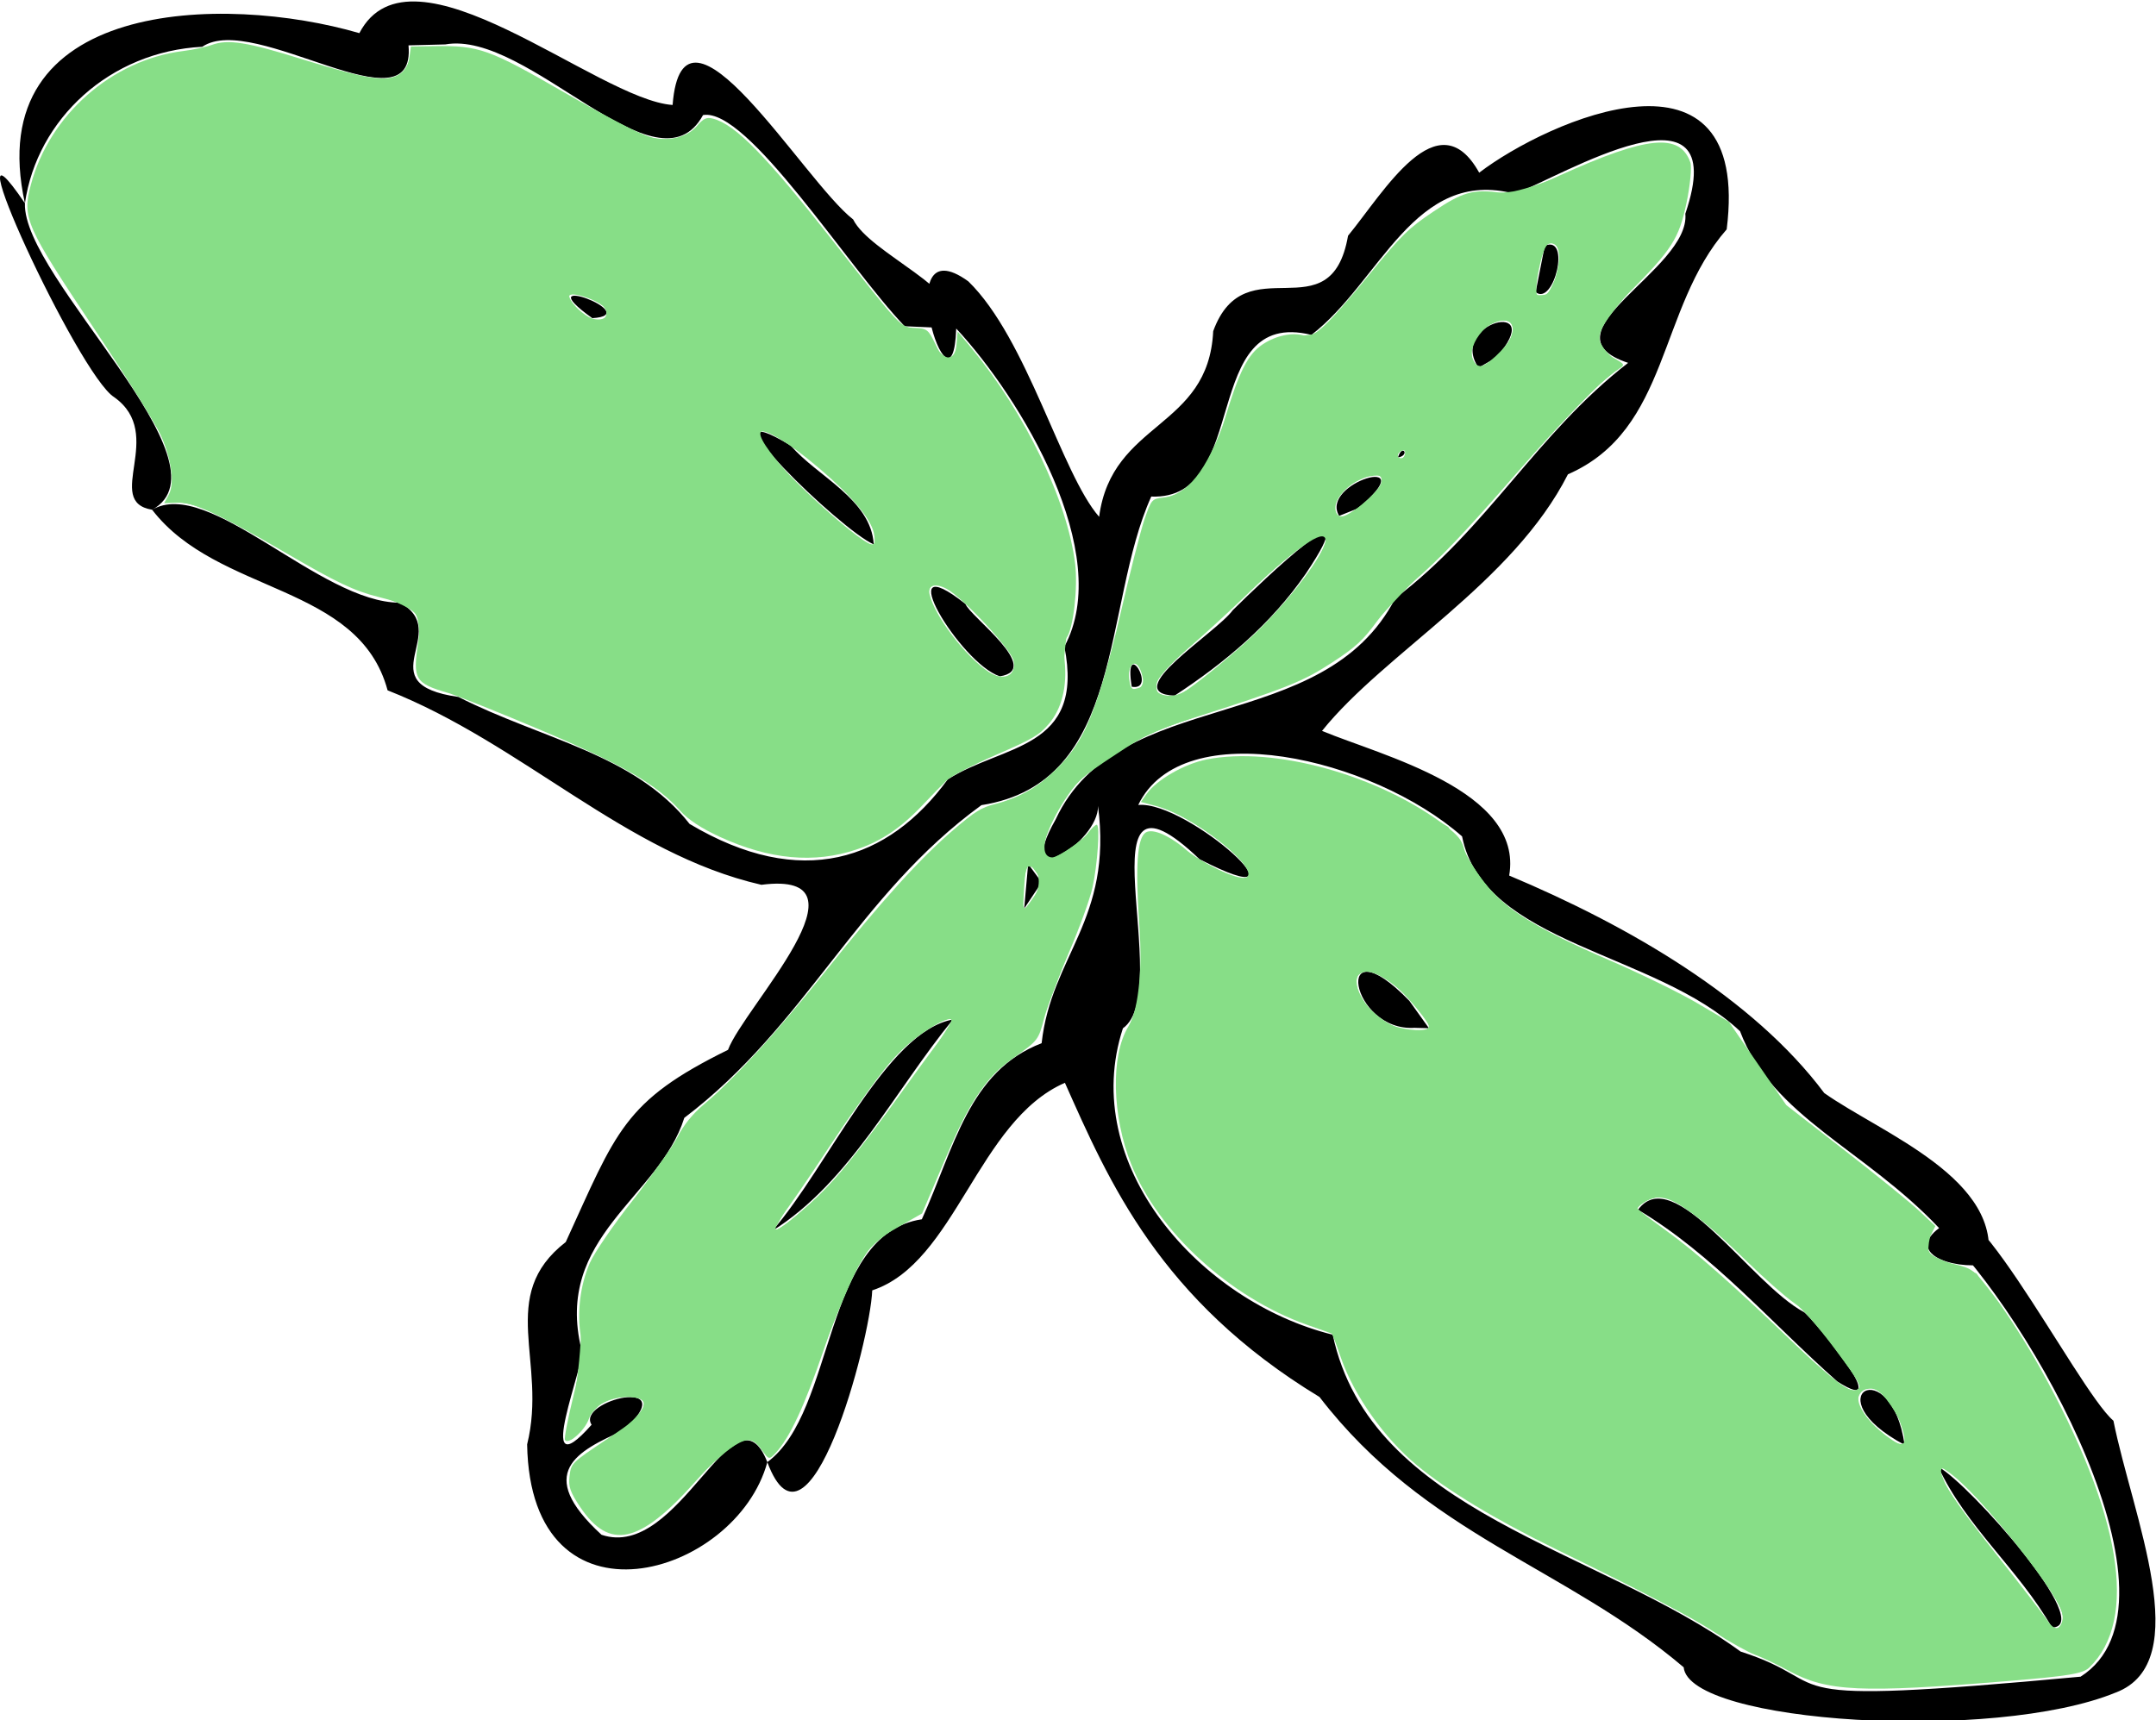 <?xml version="1.0" encoding="UTF-8" standalone="no"?>
<!-- Created with Inkscape (http://www.inkscape.org/) -->

<svg
   xmlns:dc="http://purl.org/dc/elements/1.1/"
   xmlns:cc="http://creativecommons.org/ns#"
   xmlns:rdf="http://www.w3.org/1999/02/22-rdf-syntax-ns#"
   xmlns:svg="http://www.w3.org/2000/svg"
   xmlns="http://www.w3.org/2000/svg"
   xmlns:sodipodi="http://sodipodi.sourceforge.net/DTD/sodipodi-0.dtd"
   xmlns:inkscape="http://www.inkscape.org/namespaces/inkscape"
   version="1.1"
   id="svg29"
   xml:space="preserve"
   width="356.242"
   height="284.343"
   viewBox="0 0 356.242 284.343"
   sodipodi:docname="2.svg"
   inkscape:version="0.92.2 5c3e80d, 2017-08-06"><defs
     id="defs33" /><sodipodi:namedview
     pagecolor="#ffffff"
     bordercolor="#666666"
     borderopacity="1"
     objecttolerance="10"
     gridtolerance="10"
     guidetolerance="10"
     inkscape:pageopacity="0"
     inkscape:pageshadow="2"
     inkscape:window-width="1321"
     inkscape:window-height="815"
     id="namedview31"
     showgrid="false"
     inkscape:zoom="0.85977756"
     inkscape:cx="188.66211"
     inkscape:cy="118.8796"
     inkscape:window-x="0"
     inkscape:window-y="0"
     inkscape:window-maximized="0"
     inkscape:current-layer="g37"
     fit-margin-top="0"
     fit-margin-left="0"
     fit-margin-right="0"
     fit-margin-bottom="0" /><g
     id="g37"
     inkscape:groupmode="layer"
     inkscape:label="Button Bush_Frog Fruit"
     transform="matrix(1.333,0,0,-1.333,5.298,961.143)"><g
       id="g233"
       transform="rotate(33.705,137.129,616.487)"><path
         style="fill:#000000;stroke-width:0.36"
         d="m 179.467,461.653 c -15.931,3.199 -46.12,26.149 -42.803,32.321 -5.329,18.622 -17.486,31.277 -18.955,52.93 -9.816,21.01 -6.886,36.744 -4.637,49.92 -11.633,2.083 -23.662,-11.059 -34.15,-8.156 -3.717,-5.129 -26.009,-24.738 -22.635,-10.502 10.576,0.507 21.383,19.728 32.641,14.422 8.213,5.09 15.007,12.062 24.468,9.923 7.024,8.374 15.825,7.812 22.137,20.592 -2.411,-3.827 -15.035,-3.354 -5.299,1.523 15.766,9.61 33.209,-9.998 50.247,-0.547 14.376,0.868 25.916,7.26 40.205,8.265 -7.163,9.175 12.853,5.311 16.163,11.45 14.825,11.36 -10.394,12.404 -16.217,13.778 -8.532,9.68 -19.92,0.166 -30.678,-0.559 -9.738,10.625 -17.533,-12.993 -27.641,-5.658 -12.617,-7.894 -22.298,-27.764 -38.743,-20.149 -19.056,-0.762 -33.177,-10.671 -52.158,-11.818 -8.097,-6.526 -21.614,-3.251 -26.549,-16.834 -0.129,-1.452 -15.132,-11.354 -4.122,-8.443 0.018,3.59 12.981,-1.192 2.951,-2.786 -6.266,1.073 -12.209,1.807 -9.5,-9.247 6.24,-8.123 24.442,6.889 22.095,-3.914 -11.14,-9.715 -36.508,-1.799 -23.548,18.353 7.84,7.157 7.023,17.434 17.906,18.217 12.849,7.93 15.633,10.554 29.955,8.663 4.572,3.306 27.835,8.266 14.797,14.73 -11.878,12.561 -14.908,31.008 -25.164,45.77 4.395,13.028 -10.953,21.528 -11.857,34.819 8.146,-0.427 10.929,-21.188 19.156,-26.623 3.506,-6.707 -9.092,-6.029 -0.447,-13.755 5.643,-10.062 14.242,-17.957 15.099,-28.997 6.945,-14.528 17.958,-17.452 29.674,-13.165 8.128,-0.139 16.179,-6.423 21.178,5.682 11.6,6.131 12.604,28.714 10.726,40.244 -7.539,-10.54 0.137,15.761 4.495,4.032 2.133,-9.975 -3.637,-26.214 -2.712,-33.283 7.935,9.049 17.286,1.491 24.536,11.303 9.312,6.826 11.839,-8.492 20.471,0.568 6.695,2.028 18.714,7.985 17.863,-2.517 10.73,0.682 37.911,-4.032 21.621,-22.87 -12.569,-3.393 -19.599,-16.77 -33.224,-14.347 -13.183,-7.425 -31.172,-5.808 -43.012,-9.55 4.378,-6.589 16.723,-20.024 9.346,-27.796 8.832,-13.336 16.742,-29.39 17.526,-44.105 3.104,-8.083 12.685,-21.316 5.027,-28.89 -4.28,2.052 -7.517,6.801 -2.475,7.06 -2.237,13.249 -9.55,22.954 -6.983,33.995 -3.225,14.016 -20.498,26.627 -15.258,39.221 -3.8,14.244 -20.328,31.943 -31.232,25.517 5.454,-2.951 10.783,-24.539 2.591,-9.812 -4.608,20.531 -11.471,-11.95 -19.536,-12.172 -13.938,-10.968 -10.944,-33.431 0.552,-46.036 -8.373,-21.012 12.681,-40.235 20.26,-60.738 8.434,-10.609 -2.753,-6.451 33.329,-25.978 16.684,-0.384 19.754,40.988 16.276,56.004 7.432,7.846 3.077,-26.051 4.722,-31.863 -4.578,-11.096 -8.052,-30.616 -18.48,-28.193 z m -2.089,11.094 c 0.576,8.269 -1.941,16.358 -0.661,24.403 2.058,-4.012 5.264,-27.425 0.661,-24.403 z m -2.63,28.974 c -6.14,11.4 5.098,10.636 0,0 z m -2.577,11.167 c -2.784,10.551 -4.078,21.666 -8.732,31.418 6.958,2.55 6.551,-15.43 10.06,-21.957 0.445,-0.963 2.252,-17.574 -1.329,-9.46 z m -19.212,65.529 c -7.031,4.001 -1.227,16.788 1.273,3.172 l 0.134,-4.174 -1.408,0.994 z m -80.245,23.26 c 10.237,2.809 25.489,12.717 33.167,9.379 -10.941,-3.346 -21.826,-9.698 -33.167,-9.379 z m 48.151,15.925 3.475,4.324 0.131,-2.825 z m 30.154,11.613 c -5.683,4.166 8.652,3.598 11.884,4.814 5.219,1.01 23.302,4.23 10.031,-1.263 -7.103,-2.817 -14.51,-3.614 -21.915,-3.551 z m -3.805,3.867 c 2.72,5.989 2.403,-2.304 0,0 z m 33.147,3.354 c 0.172,4.814 13.462,0.631 2.43,-0.513 l -2.43,0.515 z m 10.081,1.981 c 1.422,1.184 1.43,-0.641 0,0 z m 14.491,3.717 c -0.114,6.77 12.139,2.43 2.514,-0.172 l -2.514,0.174 z m -70.606,1.097 c -3.211,4.088 -2.334,21.447 1.44,9.816 -0.417,-1.484 3.538,-12.153 -1.44,-9.816 z m 81.691,2.77 4.138,4.159 c 3.497,-0.694 -3.259,-6.889 -4.138,-4.159 z m -85.609,19.51 c -2.433,3.685 -7.735,28.553 -1.752,15.877 0.554,-4.885 4.589,-11.003 1.752,-15.877 z m 18.195,20.375 c -1.783,9.921 -1.124,33.375 -6.261,35.651 -10.423,-5.461 -12.117,20.819 -21.724,25.019 l -3.853,2.43 c -5.24,-9.636 -13.584,14.138 -21.367,14.04 -9.816,5.855 -21.999,3.922 -29.055,-3.946 9.432,24.229 34.979,7.913 46.194,-5.453 12.205,6.692 19.951,-23.262 27.36,-28.955 9.956,12.678 8.276,-16.884 10.742,-24.223 -0.612,-4.695 6.718,-14.908 3.124,-18.344 z m -31.657,22.32 c -3.67,9.736 5.793,-3.393 0,0 z M 58.378,718.718 c -4.54,4.237 6.665,6.752 3.835,14.213 -2.184,4.711 4.007,43.728 4.13,26.148 -5.404,-7.504 3.691,-41.304 -7.965,-40.361 z"
         id="path43"
         inkscape:connector-curvature="0"
         sodipodi:nodetypes="cccccccccccccccccccccccccccccccccccccccccccccccccccccccccccccccccccccccccccccccccccccccccccccccccccccccccccccccccccccccccc" /><path
         transform="matrix(0.75,0,0,-0.75,0,792)"
         inkscape:connector-curvature="0"
         id="path202"
         d="m 225.468,428.96 c -21.323,-11.823 -25.734,-15.072 -29.098,-21.428 -1.056,-1.995 -2.5,-4.412 -3.208,-5.372 -0.709,-0.96 -2.255,-3.969 -3.437,-6.688 -2.085,-4.796 -5.524,-11.093 -14.294,-26.17 -5.587,-9.605 -9.486,-17.912 -11.369,-24.222 -1.981,-6.64 -2.226,-15.271 -0.612,-21.569 l 1.079,-4.211 -2.72,-3.64 c -8.032,-10.749 -11.899,-26.428 -9.406,-38.131 1.797,-8.436 7.118,-16.808 12.198,-19.196 3.501,-1.646 6.358,-5.095 11.145,-13.455 4.6,-8.033 7.419,-11.658 9.068,-11.658 1.364,0 3.046,2.615 4.055,6.306 0.747,2.734 3.942,8.33 5.198,9.106 3.869,2.391 -0.568,-12.624 -5.335,-18.053 l -1.755,-1.999 1.546,-0.588 c 2.67,-1.015 7.905,-0.665 11.371,0.761 10.518,4.327 22.279,17.97 26.787,31.071 0.834,2.425 0.923,3.427 0.429,4.844 -0.343,0.983 -0.505,3.795 -0.361,6.25 0.334,5.68 2.76,11.027 10.269,22.631 2.948,4.555 6.544,10.732 7.992,13.726 l 2.633,5.445 0.13,8.372 0.13,8.372 3.883,11.631 c 2.136,6.397 4.25,13.216 4.698,15.154 l 0.814,3.523 -1.667,0.957 c -2.287,1.312 -2.113,2.879 0.65,5.877 2.297,2.492 2.321,2.565 2.686,8.274 0.203,3.168 0.075,9.447 -0.283,13.954 -2.193,27.54 -9.516,43.724 -20.713,45.77 -1.439,0.263 -3.629,-0.726 -12.503,-5.647 z m 13.45,-3.629 c 1.839,-2.22 0.04,-24.67 -2.465,-30.76 l -0.705,-1.715 -0.593,2.579 c -0.433,1.886 -0.328,5.872 0.393,14.829 0.542,6.738 0.982,13.101 0.978,14.14 -0.008,2.1 1.074,2.519 2.393,0.926 z m -4.443,-41.863 c 0.765,-3.014 0.306,-6.454 -0.969,-7.263 -3.27,-2.073 -4.279,2.765 -1.845,8.846 1.119,2.797 1.799,2.414 2.814,-1.584 z m -2.189,-15.764 c -0.231,-5.447 -0.621,-8.186 -1.468,-10.322 -0.634,-1.599 -1.852,-6.179 -2.706,-10.177 -2.876,-13.465 -4.824,-17.446 -8.539,-17.446 -0.916,0 -1.665,0.16 -1.665,0.356 0,0.196 0.896,2.747 1.99,5.67 2.086,5.57 4.208,13.59 7.331,27.704 2.014,9.102 2.979,11.631 4.437,11.631 0.826,0 0.898,-0.861 0.62,-7.415 z m -26.334,-85.487 c -0.68,-6.399 -2.278,-10.032 -4.413,-10.032 -2.321,0 -2.984,5.567 -1.103,9.255 1.008,1.976 4.132,4.666 5.451,4.693 0.265,0.005 0.295,-1.757 0.065,-3.916 z"
         style="fill:#87de87;stroke-width:0.582" /><path
         transform="matrix(0.75,0,0,-0.75,0,792)"
         inkscape:connector-curvature="0"
         id="path204"
         d="m 75.429,283.026 c 0,-3.948 -2.486,-4.31 -12.257,-1.787 -13.222,3.414 -17.954,1.537 -17.975,-7.131 -0.007,-2.973 0.236,-3.886 1.39,-5.228 1.387,-1.612 1.457,-1.626 8.411,-1.632 5.996,-0.005 7.163,-0.159 8.052,-1.06 0.999,-1.013 0.979,-1.107 -0.526,-2.415 -0.861,-0.748 -2.656,-1.545 -3.99,-1.77 -1.971,-0.333 -2.734,-0.18 -4.081,0.816 -1.657,1.225 -5.193,1.697 -5.193,0.693 0,-0.293 2.362,-2.691 5.249,-5.329 3.565,-3.258 5.621,-5.638 6.408,-7.418 1.607,-3.633 4.643,-7.173 7.999,-9.326 1.56,-1.001 6.815,-3.11 11.679,-4.686 4.863,-1.576 10.205,-3.631 11.87,-4.567 2.024,-1.137 4.282,-1.836 6.808,-2.108 6.43,-0.692 16.388,-3.156 28.655,-7.09 14.221,-4.561 23.493,-6.903 30.76,-7.771 4.649,-0.555 5.825,-0.515 8.053,0.276 7.062,2.506 14.55,1.346 21.579,-3.343 2.041,-1.361 7.897,-6.421 13.015,-11.245 5.118,-4.823 10.565,-9.729 12.105,-10.902 2.696,-2.053 2.863,-2.1 4.478,-1.265 4.002,2.069 8.995,0.419 15.857,-5.241 6.197,-5.111 8.999,-6.686 11.9,-6.686 2.653,0 5.222,1.023 6.532,2.601 1.073,1.292 4.098,0.78 14.843,-2.515 7.721,-2.367 9.358,-2.676 14.248,-2.689 5.967,-0.015 7.525,0.5 11.187,3.702 1.645,1.439 2.937,1.831 9.696,2.944 15.501,2.554 20.285,5.107 19.018,10.152 -0.194,0.771 -2.119,3.134 -4.279,5.252 -4.273,4.189 -6.283,5.068 -16.118,7.05 -7.856,1.583 -10.086,3.552 -8.232,7.268 1.198,2.401 1.234,2.29 -0.739,2.29 -3.087,0 -11.296,1.765 -23.035,4.954 -12.833,3.485 -18.233,4.7 -24.391,5.489 -2.258,0.289 -6.068,1.236 -8.467,2.105 -3.659,1.325 -5.251,1.571 -9.886,1.527 -5.756,-0.054 -8.763,-0.69 -24.134,-5.099 -6.691,-1.92 -8.329,-2.173 -14.248,-2.205 -5.652,-0.031 -7.205,0.169 -10.024,1.288 -4.727,1.877 -8.876,4.77 -8.876,6.19 0,0.997 0.447,1.189 3.122,1.341 1.717,0.098 3.919,-0.1 4.892,-0.439 0.973,-0.339 1.89,-0.497 2.036,-0.351 0.41,0.41 -3.563,5.562 -6.372,8.264 -1.383,1.33 -5.524,4.375 -9.203,6.766 -3.678,2.391 -7.935,5.45 -9.459,6.798 -2.732,2.417 -2.839,2.453 -7.56,2.597 -6.363,0.194 -9.507,1.478 -19.208,7.844 l -7.873,5.167 -4.667,-0.32 c -4.454,-0.305 -4.861,-0.227 -8.917,1.721 -2.338,1.122 -7.914,4.85 -12.392,8.284 -7.849,6.019 -12.769,9.015 -16.138,9.828 -1.506,0.363 -1.599,0.271 -1.599,-1.59 z m 28.746,-29.482 c 5.654,-0.786 11.339,-2.503 23.759,-7.174 5.506,-2.071 10.73,-3.942 11.61,-4.158 0.88,-0.216 1.599,-0.622 1.599,-0.901 0,-0.887 -2.909,-1.28 -6.965,-0.94 -4.781,0.401 -9.911,2.083 -22.27,7.305 -5.191,2.193 -10.484,4.318 -11.764,4.722 -5.364,1.696 -3.578,2.204 4.03,1.145 z m 59.637,-21.84 c 2.086,-0.835 2.338,-1.148 2.338,-2.908 0,-3.013 -0.493,-2.708 -4.54,2.807 -0.932,1.27 -0.743,1.279 2.202,0.1 z m 54.089,-15.743 c 5.854,-0.953 14.167,-3.606 17.307,-5.524 5.107,-3.118 -0.265,-3.293 -15.556,-0.507 -3.358,0.612 -8.59,1.423 -11.625,1.801 -8.243,1.028 -10.1,2.146 -7.797,4.691 0.988,1.092 1.514,1.156 6.613,0.811 3.047,-0.206 8.023,-0.779 11.058,-1.273 z m -19.166,-4.596 c 1.074,-2.824 -0.64,-3.558 -2.03,-0.869 -0.675,1.306 -0.712,1.766 -0.16,1.99 1.327,0.537 1.617,0.389 2.191,-1.12 z m 50.325,-4.346 c 1.177,-0.977 1.043,-1.428 -0.649,-2.2 -1.874,-0.854 -4.448,-0.863 -6.293,-0.022 -1.751,0.798 -2.378,2.658 -1.032,3.063 1.587,0.477 7.085,-0.103 7.974,-0.841 z m 6.357,-2.293 c 0.198,-0.32 -0.049,-0.582 -0.547,-0.582 -0.499,0 -0.907,0.262 -0.907,0.582 0,0.32 0.246,0.582 0.547,0.582 0.301,0 0.709,-0.262 0.907,-0.582 z m 24.57,-5.809 c 2.139,-1.304 2.422,-2.589 0.765,-3.475 -2.961,-1.585 -7.598,0.381 -7.598,3.22 0,1.273 0.242,1.411 2.472,1.409 1.437,-0.001 3.263,-0.485 4.362,-1.155 z m 11.599,-4.052 c 2.248,-1.371 3.917,-3.767 3.458,-4.964 -0.575,-1.498 -1.764,-0.985 -4.756,2.053 -2.364,2.4 -2.728,3.029 -2.014,3.48 1.163,0.735 1.177,0.733 3.312,-0.569 z"
         style="fill:#87de87;stroke-width:0.582" /><path
         transform="matrix(0.75,0,0,-0.75,0,792)"
         inkscape:connector-curvature="0"
         id="path206"
         d="m 143.531,209.039 c -7.13,-1.917 -12.929,-6.607 -17.646,-14.269 -1.753,-2.848 -2.779,-5.271 -3.05,-7.2 -0.813,-5.796 -3.689,-11.659 -11.64,-23.72 -4.262,-6.465 -8.519,-12.67 -9.461,-13.79 -3.69,-4.386 -3.649,-5.151 0.528,-9.728 3.264,-3.577 3.078,-5.03 -1.258,-9.815 -2.847,-3.141 -4.487,-5.883 -8.763,-14.649 -5.828,-11.948 -7.971,-15.413 -10.469,-16.932 l -1.682,-1.023 1.444,-0.773 c 1.855,-0.993 3.67,-4.762 4.38,-9.094 0.307,-1.876 0.56,-11.148 0.562,-20.606 0.004,-20.442 0.243,-21.796 4.521,-25.569 8.939,-7.886 22.582,-9.708 33.149,-4.428 1.513,0.756 3.536,1.563 4.496,1.794 2.811,0.676 5.174,2.859 11.255,10.4 3.15,3.906 6.691,7.948 7.869,8.983 2.641,2.319 5.131,2.498 6.912,0.497 l 1.233,-1.384 3.23,2.079 c 6.25,4.023 7.261,5.382 13.703,18.427 3.317,6.717 6.739,12.961 7.603,13.876 2.276,2.409 5.076,3.445 7.502,2.775 1.584,-0.437 2.143,-0.352 2.857,0.438 2.55,2.817 3.9,9.898 5.28,27.69 1.445,18.619 1.376,18.216 3.328,19.659 1.588,1.174 1.675,1.441 1.32,4.027 -0.319,2.32 -0.215,2.833 0.639,3.161 0.709,0.272 1.407,-0.095 2.293,-1.206 l 1.273,-1.597 0.378,3.62 c 1.441,13.786 -0.823,29.784 -5.537,39.122 -1.795,3.556 -6.279,8.837 -7.957,9.371 -0.526,0.168 -1.607,1.532 -2.401,3.032 -2.006,3.786 -4.799,6.314 -7.953,7.197 -2.357,0.66 -3.566,0.59 -10.092,-0.587 -4.078,-0.735 -8.165,-1.199 -9.083,-1.031 -0.918,0.168 -3.5,0.721 -5.739,1.229 -4.974,1.129 -8.888,1.136 -13.024,0.024 z m 38.904,-11.587 c 0.679,-1.786 -1.173,-13.193 -2.584,-15.923 -0.999,-1.931 -2.313,-2.366 -2.859,-0.945 -1.324,3.451 -0.81,11.856 0.988,16.16 1.128,2.7 3.551,3.085 4.455,0.708 z m -7.492,-30.382 c 0.869,-2.233 0.336,-7.06 -1.494,-13.532 -2.809,-9.935 -5.559,-13.917 -5.549,-8.034 0.009,5.372 4.565,23.165 5.932,23.165 0.269,0 0.768,-0.72 1.111,-1.599 z m -16.353,-55.56 c 0,-1.488 -3.142,-5.587 -3.793,-4.948 -0.634,0.621 0.231,4.379 1.241,5.388 1.312,1.312 2.553,1.099 2.553,-0.439 z"
         style="fill:#87de87;stroke-width:0.582" /><path
         transform="matrix(0.75,0,0,-0.75,0,792)"
         inkscape:connector-curvature="0"
         id="path214"
         d="m 229.539,430.895 c -10.969,-5.776 -24.142,-13.86 -27.577,-16.922 -3.534,-3.15 -7.171,-8.91 -13.085,-20.725 -1.973,-3.942 -6.755,-12.709 -10.625,-19.482 -11.657,-20.398 -14.862,-28.352 -15.432,-38.305 -0.236,-4.109 -0.044,-7.122 0.709,-11.118 l 1.032,-5.482 -2.366,-3.133 c -6.233,-8.255 -10.058,-19.712 -10.072,-30.169 -0.01,-6.917 0.861,-10.859 3.67,-16.62 2.273,-4.661 5.426,-8.352 8.849,-10.359 3.634,-2.13 6.437,-5.558 11.72,-14.332 2.54,-4.22 5.497,-8.443 6.57,-9.386 1.841,-1.617 2.011,-1.659 3.028,-0.739 0.593,0.536 1.745,2.711 2.56,4.833 2.986,7.771 6.067,11.732 7.078,9.099 0.844,-2.2 -3.215,-13.127 -6.454,-17.373 -1.171,-1.535 -1.356,-2.12 -0.784,-2.473 1.402,-0.867 8.243,-0.394 11.286,0.779 8.776,3.386 18.717,13.783 24.528,25.655 l 2.75,5.618 -0.183,6.491 c -0.27,9.567 0.483,11.438 12.279,30.529 2.107,3.409 4.892,8.31 6.19,10.891 l 2.359,4.692 v 7.919 7.919 l 3.754,11.721 c 2.065,6.447 4.2,13.352 4.745,15.345 l 0.99,3.624 -1.546,1.216 c -2.069,1.628 -1.952,2.761 0.635,6.137 l 2.181,2.846 -0.039,12.212 c -0.045,14.217 -1.315,23.276 -4.686,33.439 -2.166,6.531 -3.877,9.901 -6.982,13.757 -1.983,2.461 -7.036,5.442 -9.197,5.425 -0.657,-0.005 -4.204,-1.595 -7.882,-3.532 z m 9.907,-6.698 c 1.267,-3.84 -0.67,-24.446 -2.756,-29.305 -0.787,-1.833 -0.921,-1.92 -1.355,-0.872 -0.728,1.76 -0.635,8.101 0.302,20.645 0.466,6.237 0.855,11.406 0.864,11.486 0.009,0.08 0.519,0.145 1.134,0.145 0.768,0 1.335,-0.656 1.81,-2.098 z m -5.24,-38.939 c 0.795,-2.092 0.708,-8.021 -0.131,-8.86 -0.997,-0.997 -3.186,-0.862 -3.602,0.222 -0.586,1.526 -0.402,3.938 0.542,7.116 0.99,3.333 2.269,3.944 3.19,1.522 z m -1.913,-17.845 c -0.203,-4.898 -0.662,-8.647 -1.259,-10.289 -0.517,-1.421 -1.828,-6.262 -2.913,-10.759 -2.412,-9.993 -4.081,-14.576 -5.729,-15.731 -1.246,-0.872 -4.483,-1.228 -4.483,-0.492 0,0.212 1.074,3.679 2.387,7.705 1.313,4.026 3.799,13.288 5.526,20.581 3.27,13.814 4.278,16.689 5.851,16.689 0.834,0 0.904,-0.866 0.621,-7.705 z M 206.056,281.926 c -0.644,-7.002 -3.86,-11.736 -5.992,-8.821 -1.054,1.441 -0.96,5.763 0.176,8.158 1.065,2.244 3.923,4.879 5.293,4.879 0.779,0 0.855,-0.611 0.523,-4.216 z"
         style="fill:#87de87;stroke-width:0.582" /><path
         transform="matrix(0.75,0,0,-0.75,0,792)"
         inkscape:connector-curvature="0"
         id="path216"
         d="m 229.829,431.049 c -13.511,-7.096 -24.37,-13.808 -28.505,-17.619 -2.981,-2.748 -6.751,-8.756 -11.633,-18.539 -1.835,-3.678 -6.895,-12.968 -11.243,-20.645 -8.278,-14.614 -12.705,-23.795 -14.304,-29.659 -1.557,-5.713 -1.81,-13.91 -0.624,-20.214 l 1.026,-5.453 -2.4,-3.159 c -8.778,-11.554 -12.502,-29.699 -8.523,-41.536 2.652,-7.889 5.932,-12.386 12.019,-16.475 2.988,-2.008 6.877,-7.026 11.57,-14.934 1.709,-2.879 4.11,-6.251 5.337,-7.495 2.15,-2.178 2.272,-2.223 3.358,-1.241 0.62,0.561 1.819,2.832 2.666,5.047 1.823,4.771 4.846,9.504 6.071,9.504 2.331,0 -0.968,-11.315 -4.92,-16.874 -1.1,-1.547 -1.886,-2.999 -1.746,-3.225 0.545,-0.881 5.382,-1.081 8.778,-0.363 9.356,1.979 20.703,12.913 27.379,26.383 l 2.784,5.618 -0.174,5.734 c -0.289,9.503 0.913,12.744 10.61,28.601 3.025,4.946 6.559,11.1 7.854,13.677 l 2.355,4.684 v 7.917 7.917 l 4.046,12.596 c 2.225,6.928 4.351,13.844 4.724,15.37 0.649,2.656 0.613,2.835 -0.848,4.188 -0.839,0.778 -1.526,1.708 -1.526,2.068 0,0.36 1.047,2.116 2.326,3.902 l 2.326,3.248 v 8.942 c 0,22.409 -4.547,41.413 -11.99,50.108 -2.049,2.394 -7.136,5.322 -9.205,5.298 -0.657,-0.008 -4.073,-1.526 -7.591,-3.373 z m 8.863,-5.482 c 1.114,-1.414 1.259,-3.728 0.745,-11.882 -0.529,-8.386 -1.976,-17.877 -2.958,-19.405 -0.472,-0.734 -0.617,-0.73 -1.115,0.029 -0.79,1.203 -0.706,7.112 0.282,19.773 0.462,5.917 0.847,11.086 0.856,11.486 0.009,0.4 0.377,0.727 0.818,0.727 0.441,0 1.059,-0.327 1.374,-0.727 z M 234.134,384.918 c 0.806,-2.311 0.825,-6.62 0.036,-8.093 -0.72,-1.346 -2.461,-1.467 -3.477,-0.242 -1.36,1.639 0.563,10.167 2.293,10.167 0.28,0 0.797,-0.824 1.148,-1.831 z m -1.913,-17.369 c -0.251,-4.764 -0.813,-8.913 -1.516,-11.195 -0.614,-1.994 -1.656,-5.98 -2.316,-8.859 -1.891,-8.246 -4.091,-14.667 -5.573,-16.266 -0.884,-0.953 -1.986,-1.471 -3.135,-1.471 -0.975,0 -1.772,0.118 -1.772,0.263 0,0.144 1.067,3.612 2.37,7.705 1.304,4.094 3.785,13.262 5.514,20.375 3.515,14.458 4.393,17.017 5.839,17.017 0.901,0 0.953,-0.675 0.589,-7.57 z m -25.944,-83.072 c 0,-5.09 -2.218,-11.413 -4.228,-12.051 -4.169,-1.323 -3.379,8.852 0.952,12.266 2.396,1.889 3.277,1.831 3.277,-0.216 z"
         style="fill:#87de87;stroke-width:0.582" /><path
         transform="matrix(0.75,0,0,-0.75,0,792)"
         inkscape:connector-curvature="0"
         id="path218"
         d="m 75.429,282.769 c 0,-0.896 -0.314,-1.942 -0.698,-2.326 -1.104,-1.104 -5.583,-0.821 -12.745,0.807 -8.116,1.844 -12.093,1.72 -14.26,-0.447 -2.824,-2.824 -3.164,-9.606 -0.602,-12.013 1.104,-1.037 2.098,-1.209 7.474,-1.295 8.758,-0.14 11.097,-1.639 6.933,-4.445 -2.432,-1.639 -4.922,-1.692 -7.91,-0.169 -2.303,1.174 -3.78,1.481 -3.78,0.784 0,-0.209 2.331,-2.789 5.181,-5.734 2.849,-2.945 5.747,-6.465 6.438,-7.82 1.777,-3.483 5.615,-7.457 8.712,-9.02 1.452,-0.733 6.173,-2.583 10.491,-4.112 4.318,-1.529 9.482,-3.51 11.476,-4.403 1.994,-0.893 6.181,-2.055 9.305,-2.584 7.217,-1.222 14.123,-3 26.906,-6.928 13.46,-4.136 20.14,-5.903 26.391,-6.98 6.583,-1.134 9.56,-1.122 13.617,0.057 2.331,0.678 4.483,0.855 7.554,0.623 7.958,-0.602 12.337,-3.465 29.558,-19.323 9.228,-8.498 10.404,-9.317 12.195,-8.501 4.295,1.957 9.144,0.19 17.981,-6.554 7.946,-6.063 10.689,-6.664 15.541,-3.404 2.676,1.798 3.994,1.653 14.99,-1.656 12.322,-3.708 20.625,-3.795 24.876,-0.26 2.658,2.21 3.877,2.627 12.774,4.369 12.134,2.376 15.939,3.884 17.027,6.747 0.805,2.117 -0.112,3.865 -4.075,7.767 -3.952,3.891 -6.335,4.985 -15.25,7.002 -6.851,1.55 -9.506,3.129 -9.396,5.587 0.042,0.942 0.259,2.261 0.481,2.933 0.375,1.133 0.139,1.245 -3.321,1.568 -3.852,0.36 -8.103,1.338 -25.442,5.855 -5.597,1.458 -13.225,3.184 -16.95,3.834 -3.725,0.651 -8.436,1.715 -10.468,2.365 -8.366,2.677 -14.151,2.221 -30.679,-2.417 -15.885,-4.458 -24.402,-4.454 -32.312,0.015 -3.225,1.822 -5.336,4.224 -4.666,5.308 0.308,0.499 1.787,0.632 4.981,0.447 4.438,-0.257 4.528,-0.235 3.903,0.932 -1.37,2.56 -6.827,7.66 -12.381,11.571 -3.199,2.252 -7.755,5.551 -10.126,7.331 -4.286,3.218 -4.34,3.239 -9.52,3.653 -6.2,0.495 -10.028,2.145 -19.844,8.551 l -6.342,4.14 -5.289,0.008 c -5.023,0.008 -5.493,0.12 -9.359,2.229 -2.239,1.222 -7.996,5.049 -12.794,8.506 -12.152,8.755 -16.574,10.73 -16.574,7.401 z m 34.893,-30.276 c 7.168,-1.85 30.89,-10.635 30.653,-11.352 -0.34,-1.03 -7.633,-1.095 -11.505,-0.104 -5.372,1.376 -31.074,11.48 -32.233,12.671 -0.9,0.925 7.992,0.099 13.085,-1.216 z m 53.812,-20.696 c 1.764,-0.737 2.017,-1.101 2.017,-2.908 0,-2.632 -0.645,-2.605 -2.761,0.116 -3.102,3.989 -3.004,4.358 0.745,2.792 z m 49.887,-15.137 c 10.894,-1.45 22.788,-5.555 22.788,-7.866 0,-1.314 -5.546,-0.976 -19.482,1.188 -14.889,2.312 -18.028,3.113 -18.028,4.604 0,3.098 3.412,3.579 14.722,2.073 z m -15.324,-4.917 c 0.86,-1.607 0.743,-2.946 -0.257,-2.946 -1.069,0 -2.864,2.64 -2.355,3.464 0.601,0.972 1.959,0.703 2.612,-0.518 z m 49.016,-4.14 c 4.003,-1.112 2.155,-3.459 -2.724,-3.459 -3.252,0 -6.041,2.236 -4.594,3.683 0.589,0.589 4.862,0.457 7.318,-0.224 z m 7.996,-2.877 c 0,-0.32 -0.393,-0.582 -0.872,-0.582 -0.48,0 -0.872,0.262 -0.872,0.582 0,0.32 0.393,0.582 0.872,0.582 0.48,0 0.872,-0.262 0.872,-0.582 z m 25.178,-6.31 c 1.754,-1.754 0.775,-3.227 -2.298,-3.458 -2.866,-0.216 -5.434,1.569 -5.434,3.777 0,1.445 0.085,1.477 3.233,1.216 2.296,-0.19 3.6,-0.635 4.499,-1.534 z m 12.039,-4.516 c 2.386,-2.156 2.992,-4.076 1.47,-4.659 -1.454,-0.558 -7.175,4.947 -6.416,6.174 0.712,1.152 2.652,0.558 4.946,-1.515 z"
         style="fill:#87de87;stroke-width:0.582" /><path
         transform="matrix(0.75,0,0,-0.75,0,792)"
         inkscape:connector-curvature="0"
         id="path220"
         d="m 141.298,207.97 c -4.785,-1.778 -9.496,-5.41 -12.752,-9.831 -3.529,-4.791 -4.606,-7.014 -5.71,-11.789 -0.511,-2.207 -1.942,-6.107 -3.181,-8.666 -2.128,-4.395 -14.069,-23.013 -18.39,-28.672 -1.095,-1.434 -1.991,-3.048 -1.991,-3.586 0,-0.538 1.178,-2.494 2.617,-4.348 1.612,-2.076 2.611,-3.957 2.602,-4.899 -0.01,-0.967 -1.388,-3.334 -3.747,-6.436 -2.281,-2.999 -6.024,-9.378 -9.627,-16.404 -4.312,-8.409 -6.504,-12.047 -8.161,-13.544 -2.134,-1.928 -2.199,-2.083 -1.118,-2.661 1.612,-0.863 3.26,-4.357 3.982,-8.441 0.338,-1.911 0.742,-11.588 0.898,-21.503 0.159,-10.091 0.556,-18.956 0.902,-20.136 1.298,-4.427 9.497,-10.085 16.816,-11.604 1.762,-0.366 5.573,-0.549 8.47,-0.406 4.492,0.22 6.195,0.627 11.572,2.764 3.468,1.378 7.087,3.163 8.042,3.967 0.956,0.804 4.298,4.503 7.428,8.22 9.047,10.746 11.213,12.111 14.77,9.313 l 1.518,-1.194 3.439,2.336 c 4.951,3.362 6.865,5.899 11.98,15.88 7.42,14.476 8.762,16.578 11.48,17.964 1.731,0.883 2.987,1.126 4.541,0.877 1.632,-0.261 2.375,-0.093 3.09,0.696 2.347,2.594 3.714,10.327 5.315,30.06 1.16,14.308 1.291,15.037 2.967,16.612 1.121,1.053 1.413,1.913 1.413,4.152 0,3.238 1.081,4.15 2.933,2.475 0.63,-0.57 1.317,-0.865 1.526,-0.655 0.793,0.793 0.364,19.289 -0.575,24.836 -1.975,11.664 -4.579,17.643 -10.08,23.143 -2.045,2.045 -4.658,5.134 -5.806,6.864 -1.262,1.902 -3.109,3.743 -4.671,4.659 -2.33,1.365 -2.995,1.483 -6.767,1.197 -2.301,-0.174 -6.344,-0.654 -8.984,-1.065 -4.21,-0.657 -5.39,-0.627 -9.595,0.245 -6.742,1.397 -12.643,1.253 -17.144,-0.419 z m 41.398,-10.714 c 0.187,-0.591 0.072,-2.972 -0.257,-5.292 -1.183,-8.341 -2.584,-12.245 -4.394,-12.245 -1.516,0 -2.144,2.908 -1.83,8.469 0.43,7.605 2.552,12.062 5.097,10.7 0.574,-0.307 1.197,-1.042 1.384,-1.632 z m -7.843,-29.711 c 0.991,-1.852 0.688,-6.529 -0.804,-12.411 -1.444,-5.691 -4.247,-12.22 -5.281,-12.299 -1.872,-0.142 0.278,14.698 3.301,22.777 1.229,3.285 1.836,3.706 2.785,1.933 z m -16.263,-56.113 c 0,-1.463 -2.556,-4.988 -3.618,-4.988 -0.793,0 -0.213,4.413 0.729,5.548 1.16,1.397 2.889,1.062 2.889,-0.56 z"
         style="fill:#87de87;stroke-width:0.582" /><path
         transform="matrix(0.75,0,0,-0.75,0,792)"
         inkscape:connector-curvature="0"
         id="path222"
         d="m 75.429,282.673 c 0,-3.369 -2.454,-3.631 -13.225,-1.411 -9.2,1.896 -12.485,1.721 -14.722,-0.783 -2.696,-3.018 -2.883,-8.872 -0.371,-11.638 1.065,-1.173 1.735,-1.309 6.466,-1.312 5.455,-0.003 9.298,-0.718 10.003,-1.859 0.557,-0.901 -2.554,-3.286 -4.855,-3.722 -1.287,-0.244 -2.88,0.061 -5.081,0.974 -1.764,0.731 -3.38,1.155 -3.593,0.943 -0.212,-0.212 1.74,-2.601 4.34,-5.309 2.599,-2.707 5.868,-6.702 7.265,-8.877 4.537,-7.066 5.685,-7.788 22.497,-14.142 11.63,-4.396 13.633,-5.007 20.685,-6.312 5.949,-1.101 11.008,-2.482 32.236,-8.801 9.448,-2.812 20.902,-5.23 24.789,-5.232 1.559,-8.1e-4 4.644,0.438 6.856,0.974 3.306,0.802 4.766,0.869 8.203,0.373 7.794,-1.123 11.504,-3.62 28.728,-19.335 9.968,-9.094 9.905,-9.054 12.587,-8.168 4.366,1.441 8.729,-0.273 17.7,-6.953 5.578,-4.153 8.879,-5.62 11.223,-4.987 0.704,0.19 2.623,1.04 4.264,1.889 l 2.984,1.543 6.03,-1.65 c 15.048,-4.118 16.368,-4.393 21.091,-4.393 4.945,0 4.82,-0.041 12.017,3.973 1.415,0.79 5.411,1.929 9.56,2.726 12.289,2.36 16.634,4.067 17.737,6.968 0.8,2.104 -0.105,3.961 -3.671,7.526 -3.97,3.97 -5.215,4.578 -14.348,7.01 -7.91,2.106 -10.43,3.269 -10.546,4.867 -0.098,1.35 -0.098,1.344 0.324,3.339 l 0.382,1.807 -3.953,0.405 c -2.174,0.223 -11.019,2.205 -19.655,4.406 -8.636,2.201 -18.058,4.431 -20.936,4.956 -2.879,0.525 -8.374,1.754 -12.212,2.731 -8.583,2.184 -13.351,2.041 -23.843,-0.712 -18.435,-4.837 -17.74,-4.705 -25.006,-4.754 -5.837,-0.039 -7.478,0.155 -10.031,1.187 -6.131,2.478 -9.648,5.786 -7.623,7.17 0.434,0.297 2.55,0.43 4.701,0.297 l 3.912,-0.242 -0.98,1.659 c -1.84,3.115 -7.421,7.961 -17.271,14.996 -8.16,5.828 -10.201,7.032 -11.922,7.035 -7.018,0.011 -11.961,1.936 -22.318,8.692 l -6.284,4.099 -5.056,0.013 c -3.746,0.009 -5.702,0.306 -7.55,1.145 -2.651,1.203 -9.452,5.675 -17.569,11.553 -5.34,3.867 -11.171,7.062 -12.887,7.062 -0.799,0 -1.07,-0.438 -1.07,-1.724 z m 35.139,-30.32 c 4.325,-1.101 27.112,-9.202 29.636,-10.535 3.146,-1.662 -4.473,-2.172 -10.692,-0.714 -4.554,1.067 -31.985,11.958 -31.985,12.699 0,0.776 7.636,-0.073 13.041,-1.449 z m 53.692,-20.87 c 1.862,-1.135 2.621,-3.557 1.36,-4.336 -0.46,-0.284 -3.087,2.595 -4.349,4.766 -0.636,1.094 0.838,0.882 2.99,-0.43 z m 49.19,-14.835 c 10.606,-1.39 23.067,-5.457 23.067,-7.528 0,-1.468 -5.901,-1.135 -20.099,1.136 -14.925,2.387 -15.956,2.631 -16.784,3.987 -0.502,0.821 -0.353,1.248 0.747,2.151 1.682,1.38 4.12,1.428 13.069,0.255 z m -14.753,-4.905 c 0.93,-1.738 0.743,-3.058 -0.401,-2.838 -1.076,0.207 -2.604,2.72 -2.126,3.494 0.525,0.849 1.914,0.489 2.527,-0.656 z m 50.59,-5.005 c 1.174,-1.164 0.18,-2.024 -2.801,-2.424 -3.733,-0.501 -7.304,1.512 -6.111,3.444 0.531,0.86 7.863,0.02 8.912,-1.02 z m 6.131,-2.012 c 0.198,-0.32 -0.049,-0.582 -0.547,-0.582 -0.499,0 -0.907,0.262 -0.907,0.582 0,0.32 0.246,0.582 0.547,0.582 0.301,0 0.709,-0.262 0.907,-0.582 z m 25.114,-6.123 c 1.641,-1.075 1.73,-2.353 0.221,-3.161 -3.396,-1.817 -9.548,1.876 -7.162,4.3 0.646,0.656 5.389,-0.122 6.941,-1.139 z m 12.422,-4.884 c 2.354,-2.24 2.847,-4.028 1.256,-4.558 -0.976,-0.325 -6.741,5.427 -6.244,6.23 0.745,1.205 2.626,0.574 4.988,-1.673 z"
         style="fill:#87de87;stroke-width:0.582" /></g></g></svg>